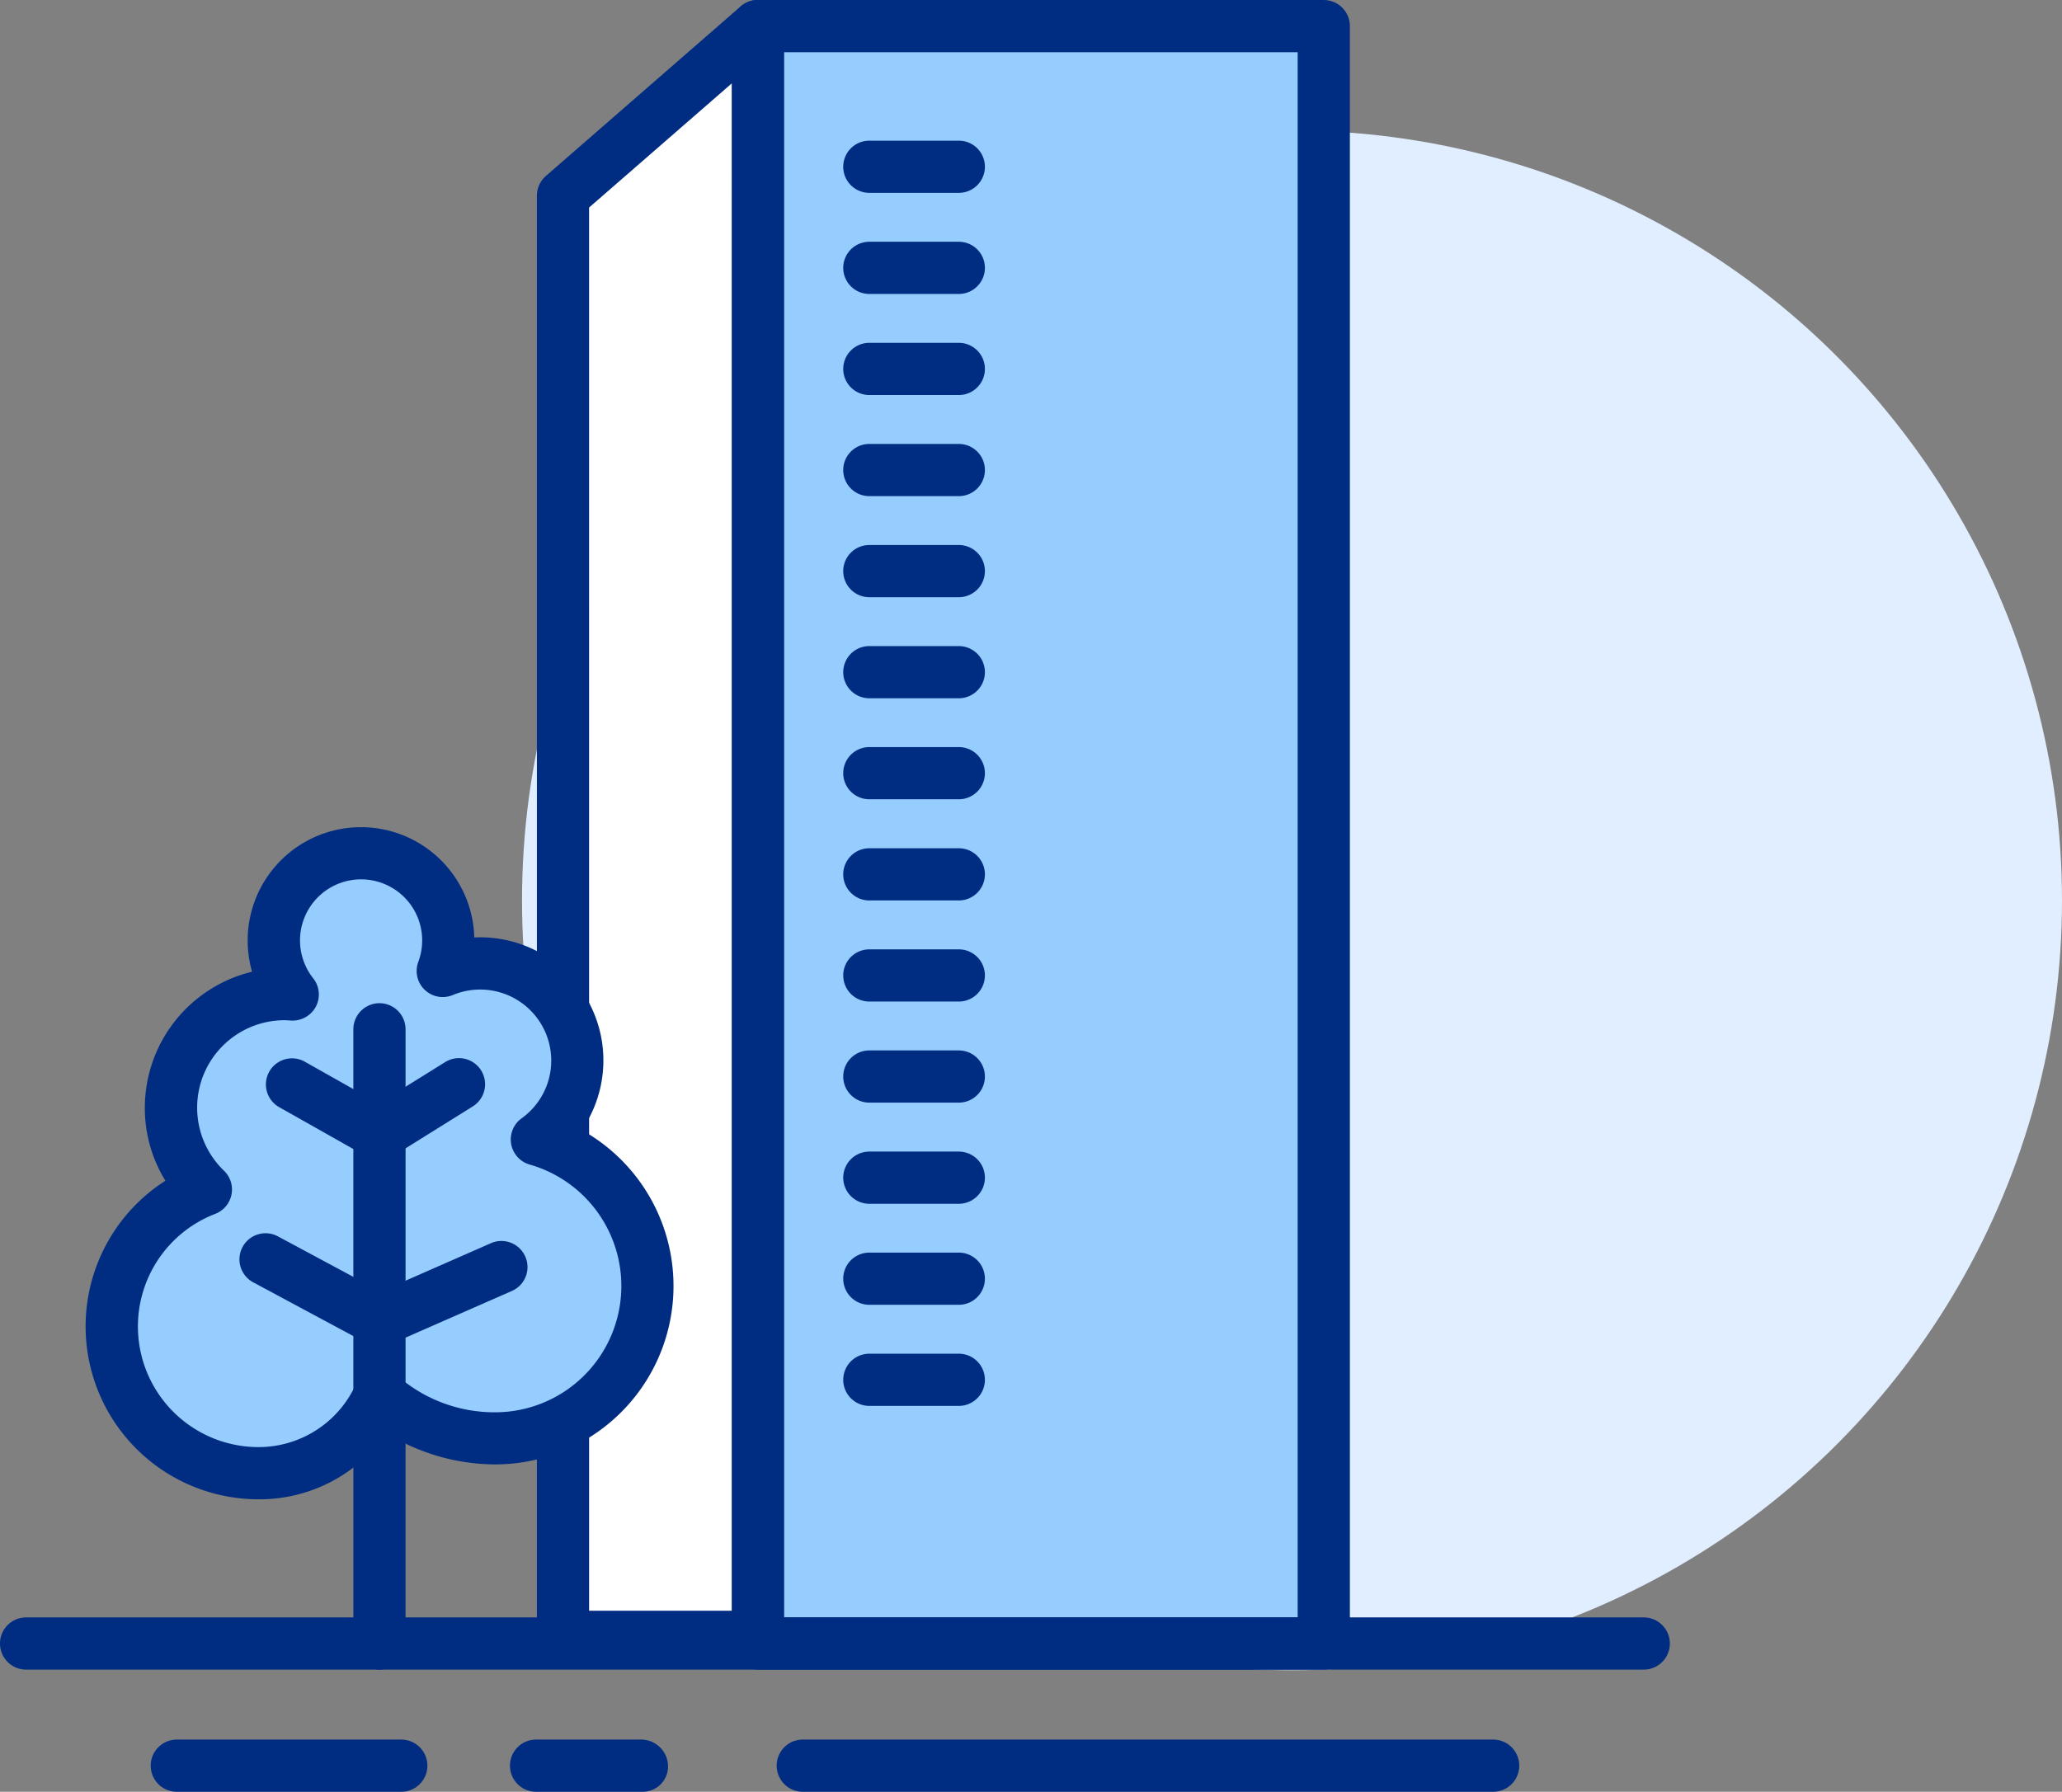 <svg xmlns="http://www.w3.org/2000/svg" width="79" height="68.658" viewBox="0 0 79 68.658">
  <rect x="0" y="0" width="79" height="68.658" fill="#808080" stroke="none"/>
  <g id="Group_642" data-name="Group 642" transform="translate(-1048 -5959)">
    <circle id="Ellipse_47" data-name="Ellipse 47" cx="29.5" cy="29.5" r="29.5" transform="translate(1068 5964)" fill="#e0eeff"/>
    <g id="Group_548" data-name="Group 548" transform="translate(639.006 5200.227)">
      <g id="Group_524" data-name="Group 524">
        <rect id="Rectangle_383" data-name="Rectangle 383" width="21.683" height="61.976" transform="translate(438.028 759.774)" fill="#96cdff"/>
        <path id="Path_346" data-name="Path 346" d="M459.711,822.75H438.028a1,1,0,0,1-1-1V759.774a1,1,0,0,1,1-1h21.683a1,1,0,0,1,1,1V821.75A1,1,0,0,1,459.711,822.75Zm-20.683-2h19.683V760.774H439.028Z" fill="#002d82"/>
      </g>
      <g id="Group_525" data-name="Group 525">
        <path id="Path_347" data-name="Path 347" d="M438.029,759.774l-7.465,6.5V821.5h7.464Z" fill="#fff"/>
        <path id="Path_348" data-name="Path 348" d="M438.028,822.495h-7.464a1,1,0,0,1-1-1V766.27a1,1,0,0,1,.344-.754l7.465-6.5a1,1,0,0,1,1.656.754v61.721A1,1,0,0,1,438.028,822.495Zm-6.464-2h5.464V761.97l-5.465,4.756Z" fill="#002d82"/>
      </g>
      <g id="Group_526" data-name="Group 526">
        <path id="Path_349" data-name="Path 349" d="M445.728,766.163H442.3a1,1,0,1,1,0-2h3.428a1,1,0,0,1,0,2Z" fill="#002d82"/>
      </g>
      <g id="Group_527" data-name="Group 527">
        <path id="Path_350" data-name="Path 350" d="M445.728,770.037H442.3a1,1,0,1,1,0-2h3.428a1,1,0,0,1,0,2Z" fill="#002d82"/>
      </g>
      <g id="Group_528" data-name="Group 528">
        <path id="Path_351" data-name="Path 351" d="M445.728,773.91H442.3a1,1,0,1,1,0-2h3.428a1,1,0,0,1,0,2Z" fill="#002d82"/>
      </g>
      <g id="Group_529" data-name="Group 529">
        <path id="Path_352" data-name="Path 352" d="M445.728,777.784H442.3a1,1,0,1,1,0-2h3.428a1,1,0,0,1,0,2Z" fill="#002d82"/>
      </g>
      <g id="Group_530" data-name="Group 530">
        <path id="Path_353" data-name="Path 353" d="M445.728,781.657H442.3a1,1,0,1,1,0-2h3.428a1,1,0,0,1,0,2Z" fill="#002d82"/>
      </g>
      <g id="Group_531" data-name="Group 531">
        <path id="Path_354" data-name="Path 354" d="M445.728,785.53H442.3a1,1,0,1,1,0-2h3.428a1,1,0,0,1,0,2Z" fill="#002d82"/>
      </g>
      <g id="Group_532" data-name="Group 532">
        <path id="Path_355" data-name="Path 355" d="M445.728,789.4H442.3a1,1,0,1,1,0-2h3.428a1,1,0,0,1,0,2Z" fill="#002d82"/>
      </g>
      <g id="Group_533" data-name="Group 533">
        <path id="Path_356" data-name="Path 356" d="M445.728,793.277H442.3a1,1,0,1,1,0-2h3.428a1,1,0,0,1,0,2Z" fill="#002d82"/>
      </g>
      <g id="Group_534" data-name="Group 534">
        <path id="Path_357" data-name="Path 357" d="M445.728,797.151H442.3a1,1,0,1,1,0-2h3.428a1,1,0,0,1,0,2Z" fill="#002d82"/>
      </g>
      <g id="Group_535" data-name="Group 535">
        <path id="Path_358" data-name="Path 358" d="M445.728,801.024H442.3a1,1,0,1,1,0-2h3.428a1,1,0,0,1,0,2Z" fill="#002d82"/>
      </g>
      <g id="Group_536" data-name="Group 536">
        <path id="Path_359" data-name="Path 359" d="M445.728,804.9H442.3a1,1,0,1,1,0-2h3.428a1,1,0,0,1,0,2Z" fill="#002d82"/>
      </g>
      <g id="Group_537" data-name="Group 537">
        <path id="Path_360" data-name="Path 360" d="M445.728,808.771H442.3a1,1,0,1,1,0-2h3.428a1,1,0,0,1,0,2Z" fill="#002d82"/>
      </g>
      <g id="Group_538" data-name="Group 538">
        <path id="Path_361" data-name="Path 361" d="M445.728,812.645H442.3a1,1,0,1,1,0-2h3.428a1,1,0,0,1,0,2Z" fill="#002d82"/>
      </g>
      <g id="Group_539" data-name="Group 539">
        <path id="Path_362" data-name="Path 362" d="M471.97,822.75H409.994a1,1,0,0,1,0-2H471.97a1,1,0,0,1,0,2Z" fill="#002d82"/>
      </g>
      <g id="Group_540" data-name="Group 540">
        <path id="Path_363" data-name="Path 363" d="M466.2,827.431h-26.45a1,1,0,0,1,0-2H466.2a1,1,0,0,1,0,2Z" fill="#002d82"/>
      </g>
      <g id="Group_541" data-name="Group 541">
        <path id="Path_364" data-name="Path 364" d="M424.368,827.431h-8.6a1,1,0,0,1,0-2h8.6a1,1,0,0,1,0,2Z" fill="#002d82"/>
      </g>
      <g id="Group_542" data-name="Group 542">
        <path id="Path_365" data-name="Path 365" d="M433.624,827.431h-4.092a1,1,0,0,1,0-2h4.02a1.032,1.032,0,0,1,1.036,1A.97.97,0,0,1,433.624,827.431Z" fill="#002d82"/>
      </g>
      <g id="Group_543" data-name="Group 543">
        <path id="Path_366" data-name="Path 366" d="M429.555,802.436a3.722,3.722,0,0,0-3.607-6.456,3.34,3.34,0,1,0-5.746.9c-.1-.007-.2-.016-.31-.016a4.351,4.351,0,0,0-3.018,7.487,5.623,5.623,0,0,0,2.021,10.871,5.114,5.114,0,0,0,4.636-3,6.666,6.666,0,0,0,4.422,1.668,5.839,5.839,0,0,0,1.6-11.454Z" fill="#96cdff"/>
        <path id="Path_367" data-name="Path 367" d="M418.9,816.224a6.625,6.625,0,0,1-3.569-12.207,5.3,5.3,0,0,1-.788-2.8,5.364,5.364,0,0,1,4.108-5.208,4.342,4.342,0,1,1,8.514-1.314,4.717,4.717,0,0,1,4.119,7.38,6.837,6.837,0,0,1-3.327,12.812,7.991,7.991,0,0,1-4.161-1.2A5.917,5.917,0,0,1,418.9,816.224Zm1-18.358a3.351,3.351,0,0,0-2.324,5.767,1,1,0,0,1-.334,1.653,4.623,4.623,0,0,0,1.662,8.938,4.094,4.094,0,0,0,3.751-2.469,1,1,0,0,1,1.583-.248,5.64,5.64,0,0,0,3.723,1.383,4.839,4.839,0,0,0,1.328-9.492,1,1,0,0,1-.311-1.773,2.722,2.722,0,0,0-2.637-4.723,1,1,0,0,1-1.321-1.273,2.34,2.34,0,1,0-4.026.632,1,1,0,0,1,.1,1.088,1.016,1.016,0,0,1-.956.53C420.029,797.872,419.961,797.866,419.892,797.866Z" fill="#002d82"/>
      </g>
      <g id="Group_544" data-name="Group 544">
        <path id="Path_368" data-name="Path 368" d="M423.536,810.375a.994.994,0,0,1-.472-.12l-4.36-2.34a1,1,0,1,1,.946-1.762l4.36,2.341a1,1,0,0,1-.474,1.881Z" fill="#002d82"/>
      </g>
      <g id="Group_545" data-name="Group 545">
        <path id="Path_369" data-name="Path 369" d="M423.532,822.75a1,1,0,0,1-1-1V798.214a1,1,0,0,1,2,0V821.75A1,1,0,0,1,423.532,822.75Z" fill="#002d82"/>
      </g>
      <g id="Group_546" data-name="Group 546">
        <path id="Path_370" data-name="Path 370" d="M423.531,803.219a1,1,0,0,1-.491-.129l-3.364-1.9a1,1,0,0,1,.982-1.742l2.848,1.606,2.544-1.584a1,1,0,1,1,1.056,1.7l-3.046,1.9A1,1,0,0,1,423.531,803.219Z" fill="#002d82"/>
      </g>
      <g id="Group_547" data-name="Group 547">
        <path id="Path_371" data-name="Path 371" d="M423.538,810.375a1,1,0,0,1-.4-1.916l4.694-2.062a1,1,0,0,1,.8,1.832l-4.694,2.061A.983.983,0,0,1,423.538,810.375Z" fill="#002d82"/>
      </g>
    </g>
  </g>
</svg>
